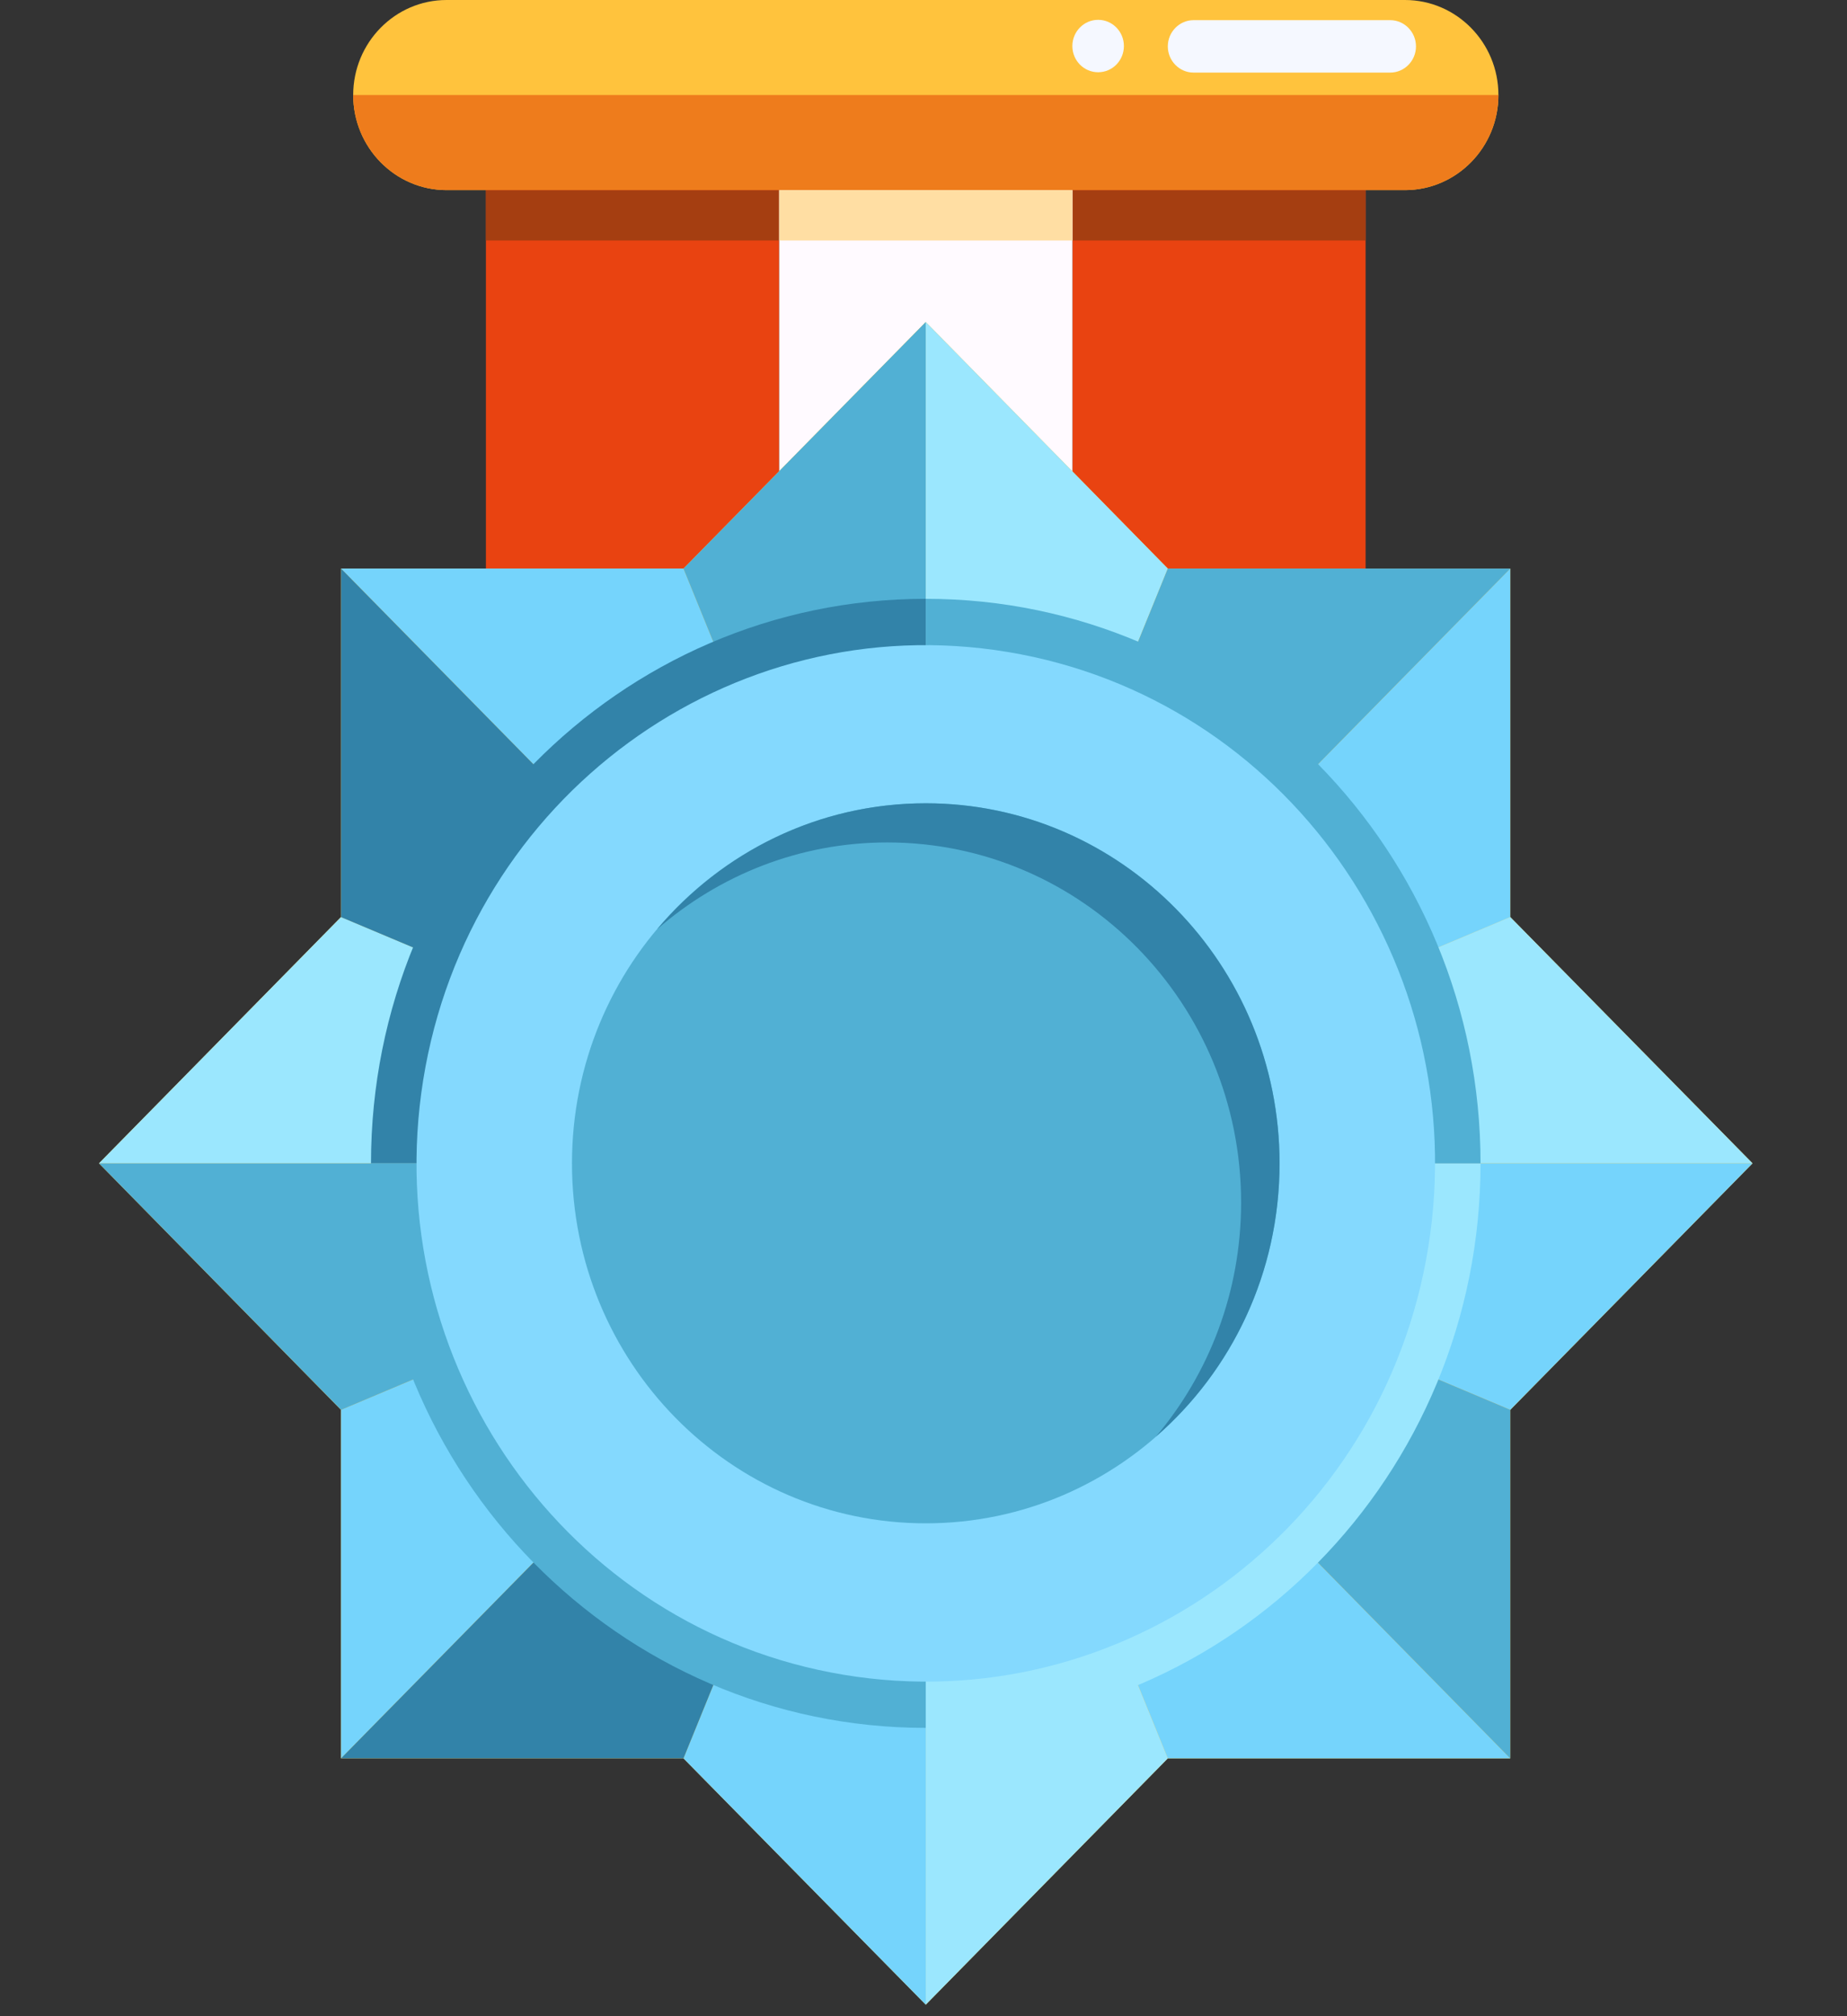 <svg width="22" height="24" viewBox="0 0 22 24" fill="none" xmlns="http://www.w3.org/2000/svg">
<rect x="0" y="0" width="22" height="24" fill="#333333" stroke="none"/>
<path d="M16.266 1.838H12.773V12.539H16.266V1.838Z" fill="#E94311"/>
<path d="M9.281 1.838H5.788V12.539H9.281V1.838Z" fill="#E94311"/>
<path d="M16.735 2.263H5.319C4.706 2.263 4.207 1.755 4.207 1.131C4.207 0.507 4.706 0 5.319 0H16.735C17.349 0 17.848 0.507 17.848 1.131C17.848 1.755 17.349 2.263 16.735 2.263Z" fill="#FFC33D"/>
<path d="M16.263 2.263H5.788V2.863H16.263V2.263Z" fill="#A53E11"/>
<path d="M12.774 1.838H9.281V12.539H12.774V1.838Z" fill="#FFFAFF"/>
<path d="M12.774 2.263H9.281V2.863H12.774V2.263Z" fill="#FFDEA3"/>
<path d="M17.848 1.131C17.848 1.755 17.349 2.263 16.735 2.263H5.319C4.706 2.263 4.207 1.755 4.207 1.131" fill="#EE7C1C"/>
<path d="M17.989 16.783L20.875 13.848L17.989 10.916V6.768H13.91L11.027 3.833L8.141 6.768H4.062V10.916L1.179 13.848L4.062 16.783V20.931H8.141L11.027 23.863L13.91 20.931H17.989V16.783Z" fill="#FFC33D"/>
<path d="M4.062 6.768L11.027 13.848L8.141 6.768H4.062Z" fill="#75D4FC"/>
<path d="M11.027 3.833V13.848L8.141 6.768L11.027 3.833Z" fill="#51B0D4"/>
<path d="M1.179 13.848H11.027L4.062 10.916L1.179 13.848Z" fill="#9BE7FE"/>
<path d="M4.062 6.768L11.027 13.848L4.062 10.917V6.768Z" fill="#3283A9"/>
<path d="M17.989 6.768L11.027 13.848L17.989 10.917V6.768Z" fill="#75D4FC"/>
<path d="M20.875 13.848H11.027L17.989 10.916L20.875 13.848Z" fill="#9BE7FE"/>
<path d="M11.027 3.833V13.848L13.91 6.768L11.027 3.833Z" fill="#9BE7FE"/>
<path d="M17.989 6.768L11.027 13.848L13.91 6.768H17.989Z" fill="#51B0D4"/>
<path d="M17.989 20.931L11.027 13.848L13.91 20.931H17.989Z" fill="#75D4FC"/>
<path d="M11.027 23.863V13.848L13.91 20.931L11.027 23.863Z" fill="#9BE7FE"/>
<path d="M20.875 13.848H11.027L17.989 16.782L20.875 13.848Z" fill="#75D4FC"/>
<path d="M17.989 20.931L11.027 13.848L17.989 16.782V20.931Z" fill="#51B0D4"/>
<path d="M4.062 20.931L11.027 13.848L4.062 16.782V20.931Z" fill="#75D4FC"/>
<path d="M1.179 13.848H11.027L4.062 16.782L1.179 13.848Z" fill="#51B0D4"/>
<path d="M11.027 23.863V13.848L8.141 20.931L11.027 23.863Z" fill="#75D4FC"/>
<path d="M4.062 20.931L11.027 13.848L8.141 20.931H4.062Z" fill="#3283A9"/>
<path d="M11.027 20.568C14.675 20.568 17.635 17.561 17.635 13.848H11.027V20.568Z" fill="#9BE7FE"/>
<path d="M11.027 7.128C7.379 7.128 4.419 10.135 4.419 13.848H11.027V7.128Z" fill="#3283A9"/>
<path d="M11.027 7.128V13.848H17.635C17.635 10.138 14.678 7.128 11.027 7.128Z" fill="#51B0D4"/>
<path d="M4.419 13.848C4.419 17.558 7.376 20.568 11.027 20.568V13.848H4.419Z" fill="#51B0D4"/>
<path d="M17.013 14.842C17.553 11.48 15.31 8.31 12.004 7.761C8.698 7.212 5.581 9.493 5.041 12.855C4.502 16.217 6.744 19.387 10.05 19.936C13.356 20.485 16.474 18.204 17.013 14.842Z" fill="#84D9FE"/>
<path d="M11.027 18.133C13.354 18.133 15.241 16.215 15.241 13.848C15.241 11.481 13.354 9.562 11.027 9.562C8.7 9.562 6.813 11.481 6.813 13.848C6.813 16.215 8.7 18.133 11.027 18.133Z" fill="#51B0D4"/>
<path d="M11.027 9.562C9.746 9.562 8.6 10.145 7.828 11.06C8.566 10.419 9.52 10.028 10.569 10.028C12.895 10.028 14.783 11.948 14.783 14.314C14.783 15.377 14.402 16.351 13.768 17.101C14.672 16.316 15.241 15.151 15.241 13.848C15.241 11.482 13.353 9.562 11.027 9.562Z" fill="#3283A9"/>
<path d="M16.56 0.864H14.216C14.048 0.864 13.91 0.724 13.91 0.552C13.91 0.381 14.048 0.24 14.216 0.24H16.56C16.728 0.24 16.866 0.381 16.866 0.552C16.866 0.724 16.728 0.864 16.56 0.864Z" fill="#F5F8FF"/>
<path d="M13.08 0.86C13.25 0.86 13.387 0.721 13.387 0.548C13.387 0.376 13.25 0.236 13.08 0.236C12.911 0.236 12.773 0.376 12.773 0.548C12.773 0.721 12.911 0.86 13.08 0.86Z" fill="#F5F8FF"/>
</svg>
